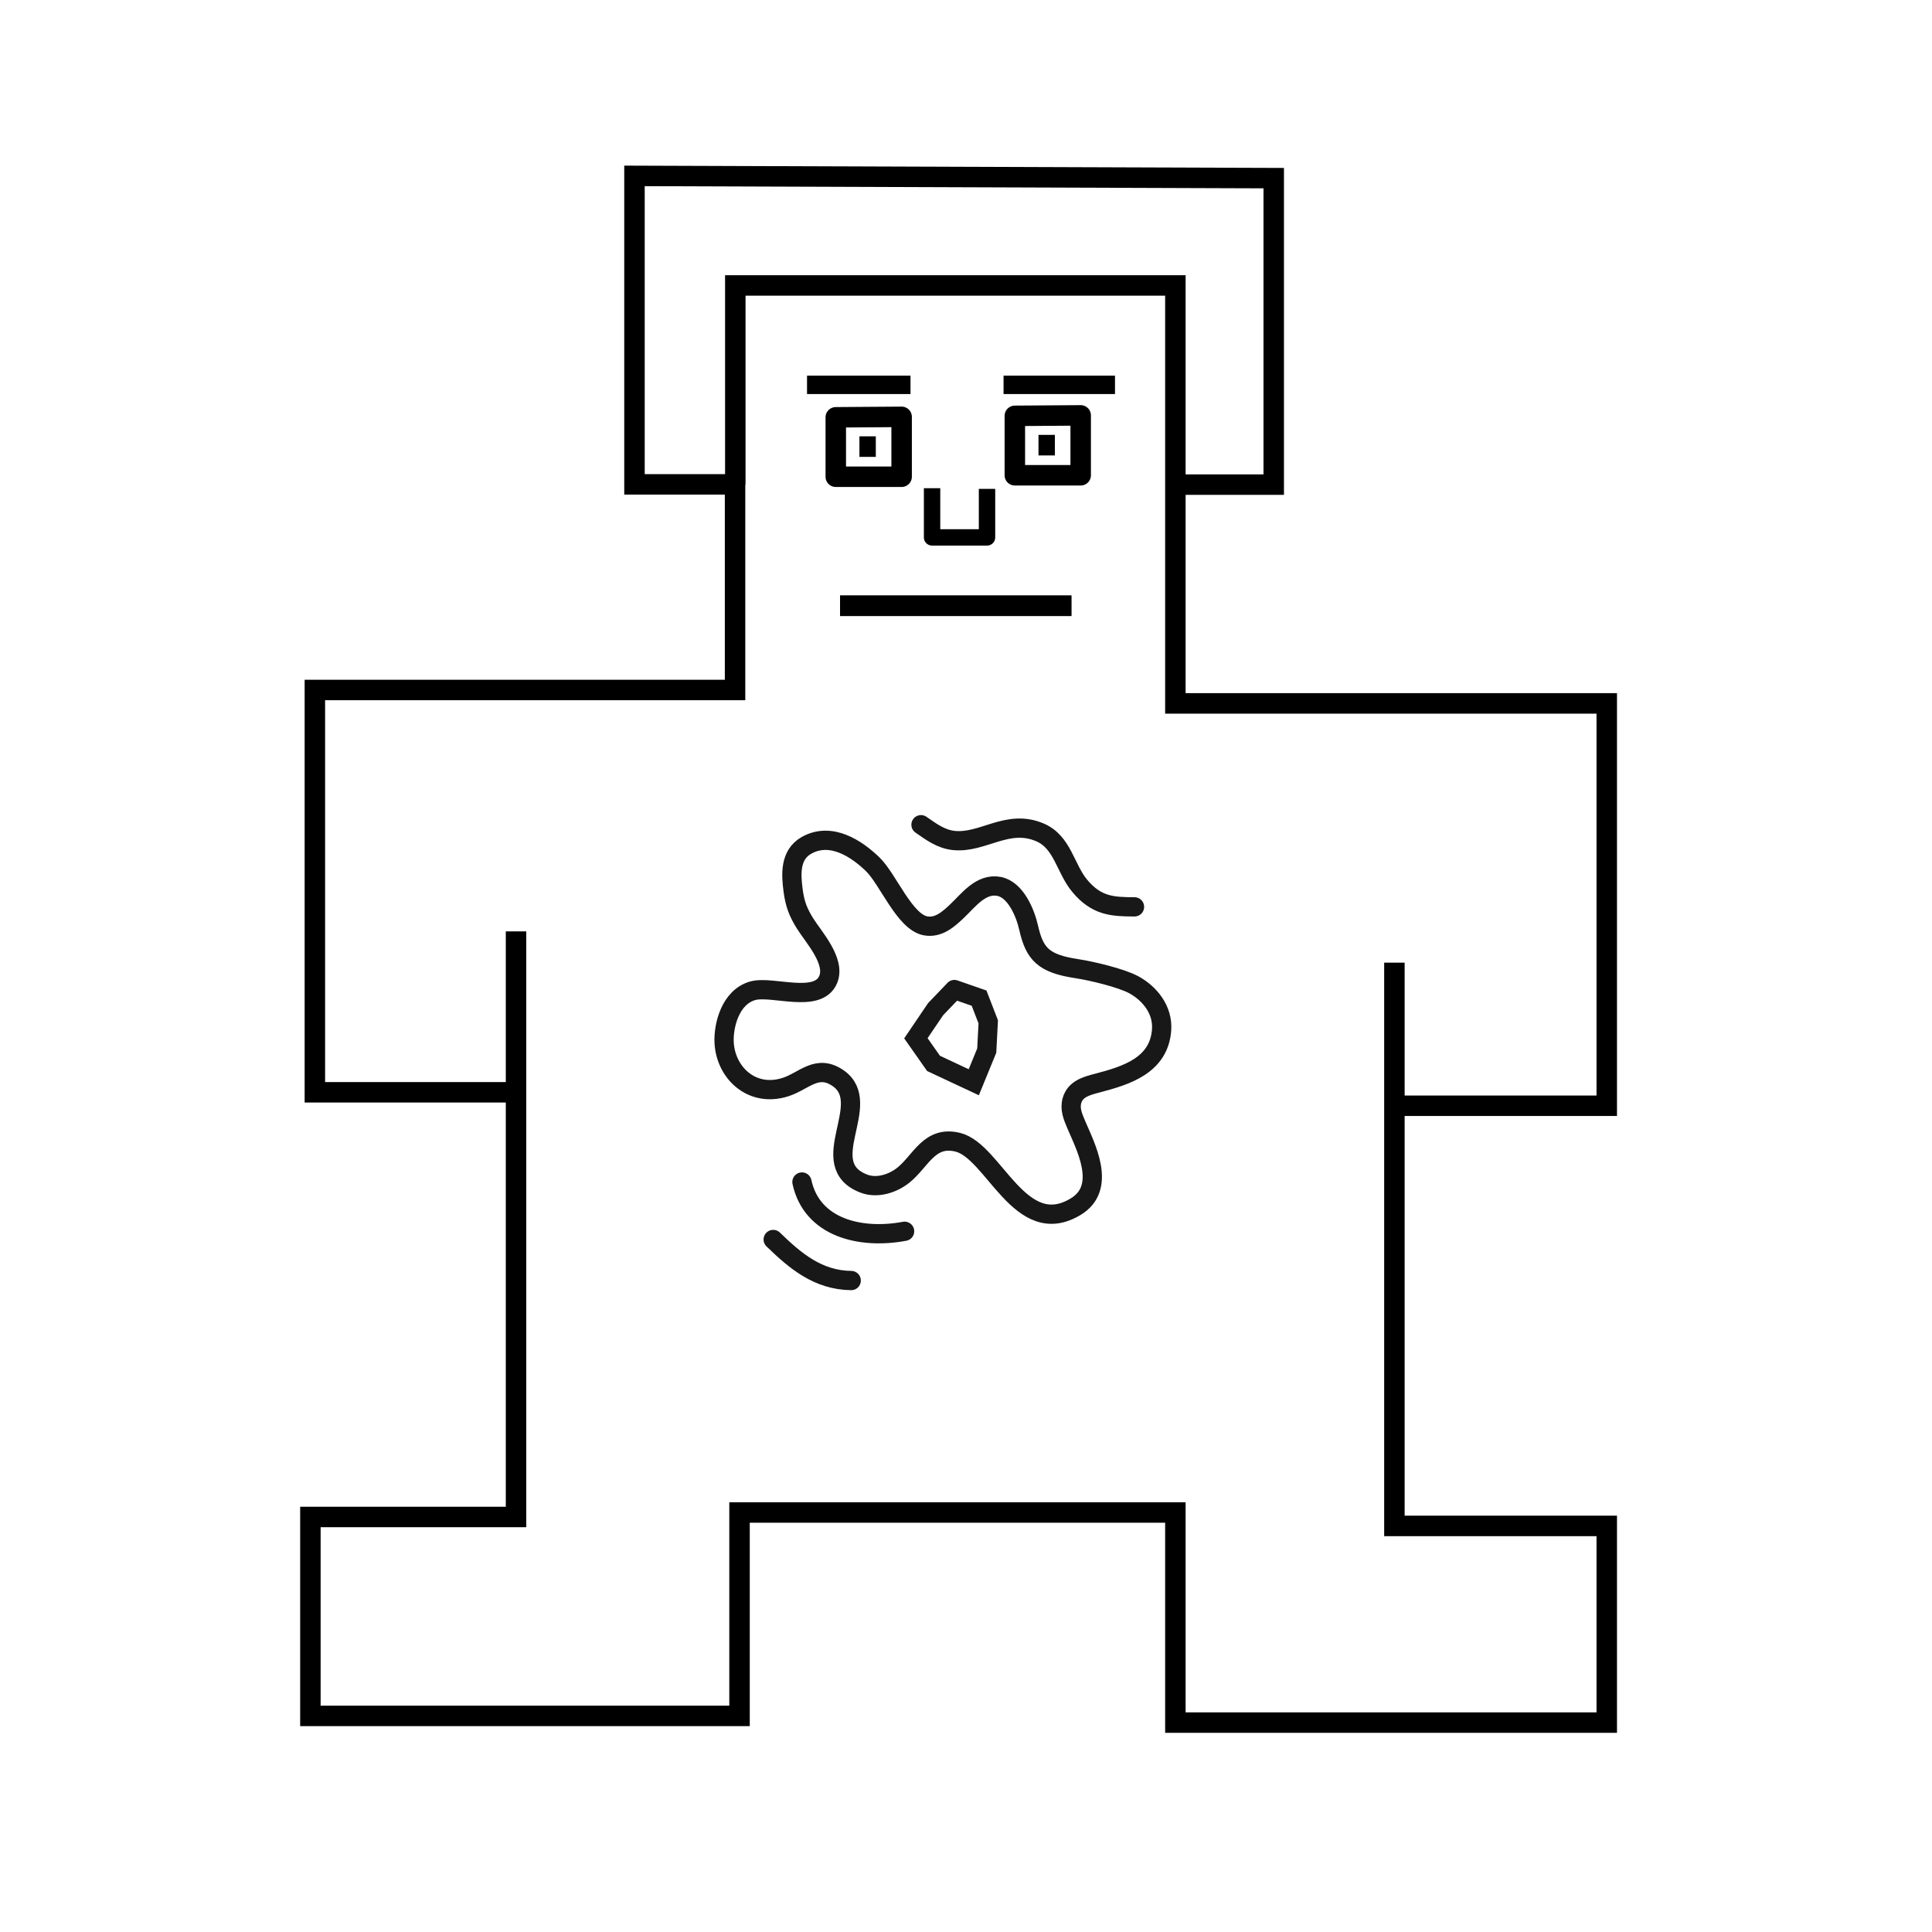 <?xml version="1.0" encoding="UTF-8" standalone="no"?>
<!-- Created with Inkscape (http://www.inkscape.org/) -->

<svg
   width="25mm"
   height="25mm"
   viewBox="0 0 25 25"
   version="1.1"
   id="svg5"
   sodipodi:docname="Arousal_3.svg"
   inkscape:version="1.2 (dc2aedaf03, 2022-05-15)"
   inkscape:export-filename="C:\Users\ytan415\google_sync\Sync\workspaces\Prosody_1\experiment_code\SAM\svg_files\Arousal_3.png"
   inkscape:export-xdpi="300"
   inkscape:export-ydpi="300"
   xml:space="preserve"
   xmlns:inkscape="http://www.inkscape.org/namespaces/inkscape"
   xmlns:sodipodi="http://sodipodi.sourceforge.net/DTD/sodipodi-0.dtd"
   xmlns="http://www.w3.org/2000/svg"
   xmlns:svg="http://www.w3.org/2000/svg"><sodipodi:namedview
     id="namedview7"
     pagecolor="#ffffff"
     bordercolor="#666666"
     borderopacity="1.0"
     inkscape:pageshadow="2"
     inkscape:pageopacity="0.0"
     inkscape:pagecheckerboard="0"
     inkscape:document-units="mm"
     showgrid="false"
     inkscape:zoom="8"
     inkscape:cx="17.1875"
     inkscape:cy="68.75"
     inkscape:window-width="3440"
     inkscape:window-height="1369"
     inkscape:window-x="-8"
     inkscape:window-y="-8"
     inkscape:window-maximized="1"
     inkscape:current-layer="layer1"
     inkscape:showpageshadow="2"
     inkscape:deskcolor="#d1d1d1" /><defs
     id="defs2" /><g
     inkscape:label="Layer 1"
     inkscape:groupmode="layer"
     id="layer1"
     transform="translate(-119.912,-238.345)"><rect
       style="fill:#ffffff;stroke:none;stroke-width:0.265;stroke-linecap:round;stroke-linejoin:round"
       id="rect970"
       width="25"
       height="25"
       x="119.912"
       y="238.345" /><g
       id="g39316"
       transform="translate(-0.529,-1.984)"><g
         id="g4885-3"
         transform="matrix(0.353,0,0,-0.353,136.194,469.648)"
         style="stroke:#000000;stroke-opacity:1"><path
           style="fill:none;stroke:#000000;stroke-width:0.75px;stroke-linecap:butt;stroke-linejoin:miter;stroke-opacity:1"
           d="m -1.458,631.864 h 3.523 v 11.235 l -23.433,0.082 v -11.307 h 3.687 v -7.538 h -15.403 v -14.748 h 7.374 v 5.899 c 0,-7.922 0,-13.981 0,-21.466 h -7.538 v -7.292 h 15.731 v 7.456 H -1.54 v -7.702 h 15.813 v 7.21 H 6.489 c 0,6.969 0,14.528 0,20.647 v -5.244 h 7.784 v 14.748 c -5.271,0 -10.542,0 -15.813,0 v 15.321 h -16.132 v -7.302"
           id="path824-5-4"
           sodipodi:nodetypes="ccccccccccccccccccccccccccccc" /><path
           style="fill:none;stroke:#181818;stroke-width:0.706;stroke-dasharray:none;stroke-linecap:round"
           d="m -10.865,619.397 c 0.363,-0.249 0.722,-0.528 1.204,-0.578 1.067,-0.11 1.964,0.806 3.155,0.298 0.832,-0.355 0.924,-1.311 1.453,-1.952 0.619,-0.749 1.204,-0.776 2.015,-0.779 m -12.025,2.254 c 0.905,0.509 1.848,-0.131 2.428,-0.693 0.567,-0.548 1.167,-2.116 1.937,-2.257 0.478,-0.087 0.842,0.244 1.162,0.548 0.412,0.39 0.872,1.024 1.53,0.898 0.615,-0.117 0.967,-0.985 1.084,-1.503 0.221,-0.982 0.547,-1.328 1.777,-1.514 0.547,-0.083 1.625,-0.341 2.081,-0.589 0.567,-0.308 1.076,-0.906 1.019,-1.66 -0.099,-1.306 -1.31,-1.669 -2.347,-1.942 -0.399,-0.105 -0.812,-0.211 -0.937,-0.637 -0.091,-0.31 0.03,-0.591 0.153,-0.883 0.335,-0.791 1.148,-2.298 -0.009,-3.006 -2.043,-1.249 -3.003,2.031 -4.333,2.356 -1.045,0.255 -1.348,-0.691 -1.994,-1.208 -0.387,-0.31 -0.966,-0.496 -1.451,-0.308 -1.84,0.712 0.396,2.93 -0.934,3.859 -0.777,0.542 -1.247,-0.1 -1.934,-0.321 -1.234,-0.397 -2.198,0.526 -2.251,1.639 -0.029,0.616 0.227,1.66 1.049,1.891 0.711,0.2 2.383,-0.485 2.764,0.408 0.289,0.678 -0.542,1.569 -0.85,2.066 -0.247,0.398 -0.367,0.696 -0.434,1.204 -0.076,0.574 -0.129,1.303 0.49,1.652 m 5.421,-5.285 0.906,-0.315 0.336,-0.869 -0.055,-1.054 -0.475,-1.16 -1.476,0.691 -0.646,0.921 0.722,1.066 0.689,0.719 m -5.588,-7.054 c 0.367,-1.689 2.159,-2.107 3.763,-1.806 m -4.817,-0.301 c 0.81,-0.786 1.642,-1.491 2.86,-1.505"
           id="path243"
           sodipodi:nodetypes="ccscccccccccccsscccccccscccscccccccccccccc" /></g><path
         style="fill:none;stroke:#000000;stroke-width:0.265px;stroke-linecap:butt;stroke-linejoin:miter;stroke-opacity:1"
         d="M 132.585,253.619 Z"
         id="path24187" /><path
         style="fill:none;stroke:#000000;stroke-width:0.265px;stroke-linecap:butt;stroke-linejoin:round;stroke-opacity:1"
         d="m 133.573,245.71 v 0.769 h 0.852 v -0.775 z"
         id="path1451-27-4"
         sodipodi:nodetypes="ccccc" /><path
         style="fill:none;stroke:#000000;stroke-width:0.212;stroke-linecap:butt;stroke-linejoin:round;stroke-miterlimit:4;stroke-dasharray:none;stroke-opacity:1"
         d="m 133.985,245.956 v 0.266"
         id="path1453-2-6"
         sodipodi:nodetypes="cc" /><path
         style="fill:none;stroke:#000000;stroke-width:0.265px;stroke-linecap:butt;stroke-linejoin:miter;stroke-opacity:1"
         d="m 131.312,248.167 h 2.993"
         id="path8248" /><path
         style="fill:none;stroke:#000000;stroke-width:0.265px;stroke-linecap:butt;stroke-linejoin:round;stroke-opacity:1"
         d="m 131.256,245.729 v 0.769 h 0.852 v -0.775 z"
         id="path1451-27-8"
         sodipodi:nodetypes="ccccc" /><path
         style="fill:none;stroke:#000000;stroke-width:0.212;stroke-linecap:butt;stroke-linejoin:round;stroke-miterlimit:4;stroke-dasharray:none;stroke-opacity:1"
         d="m 131.668,245.975 v 0.266"
         id="path1453-2-3"
         sodipodi:nodetypes="cc" /><path
         style="fill:none;stroke:#000000;stroke-width:0.212;stroke-linecap:butt;stroke-linejoin:round;stroke-miterlimit:4;stroke-dasharray:none;stroke-opacity:1"
         d="m 132.502,246.646 v 0.637 h 0.711 v -0.628"
         id="path7902-6"
         sodipodi:nodetypes="cccc" /><path
         style="fill:none;stroke:#000000;stroke-width:0.265px;stroke-linecap:butt;stroke-linejoin:miter;stroke-opacity:1"
         d="m 131.311,248.168 h 2.993"
         id="path8248-8" /><path
         style="fill:none;stroke:#000000;stroke-width:0.238;stroke-linecap:butt;stroke-linejoin:miter;stroke-miterlimit:4;stroke-dasharray:none;stroke-opacity:1"
         d="m 130.884,245.309 h 1.339"
         id="path1357-9-1-4"
         sodipodi:nodetypes="cc" /><path
         style="fill:none;stroke:#000000;stroke-width:0.238;stroke-linecap:butt;stroke-linejoin:miter;stroke-miterlimit:4;stroke-dasharray:none;stroke-opacity:1"
         d="m 133.427,245.309 h 1.442"
         id="path1359-9-5-8"
         sodipodi:nodetypes="cc" /></g></g></svg>
